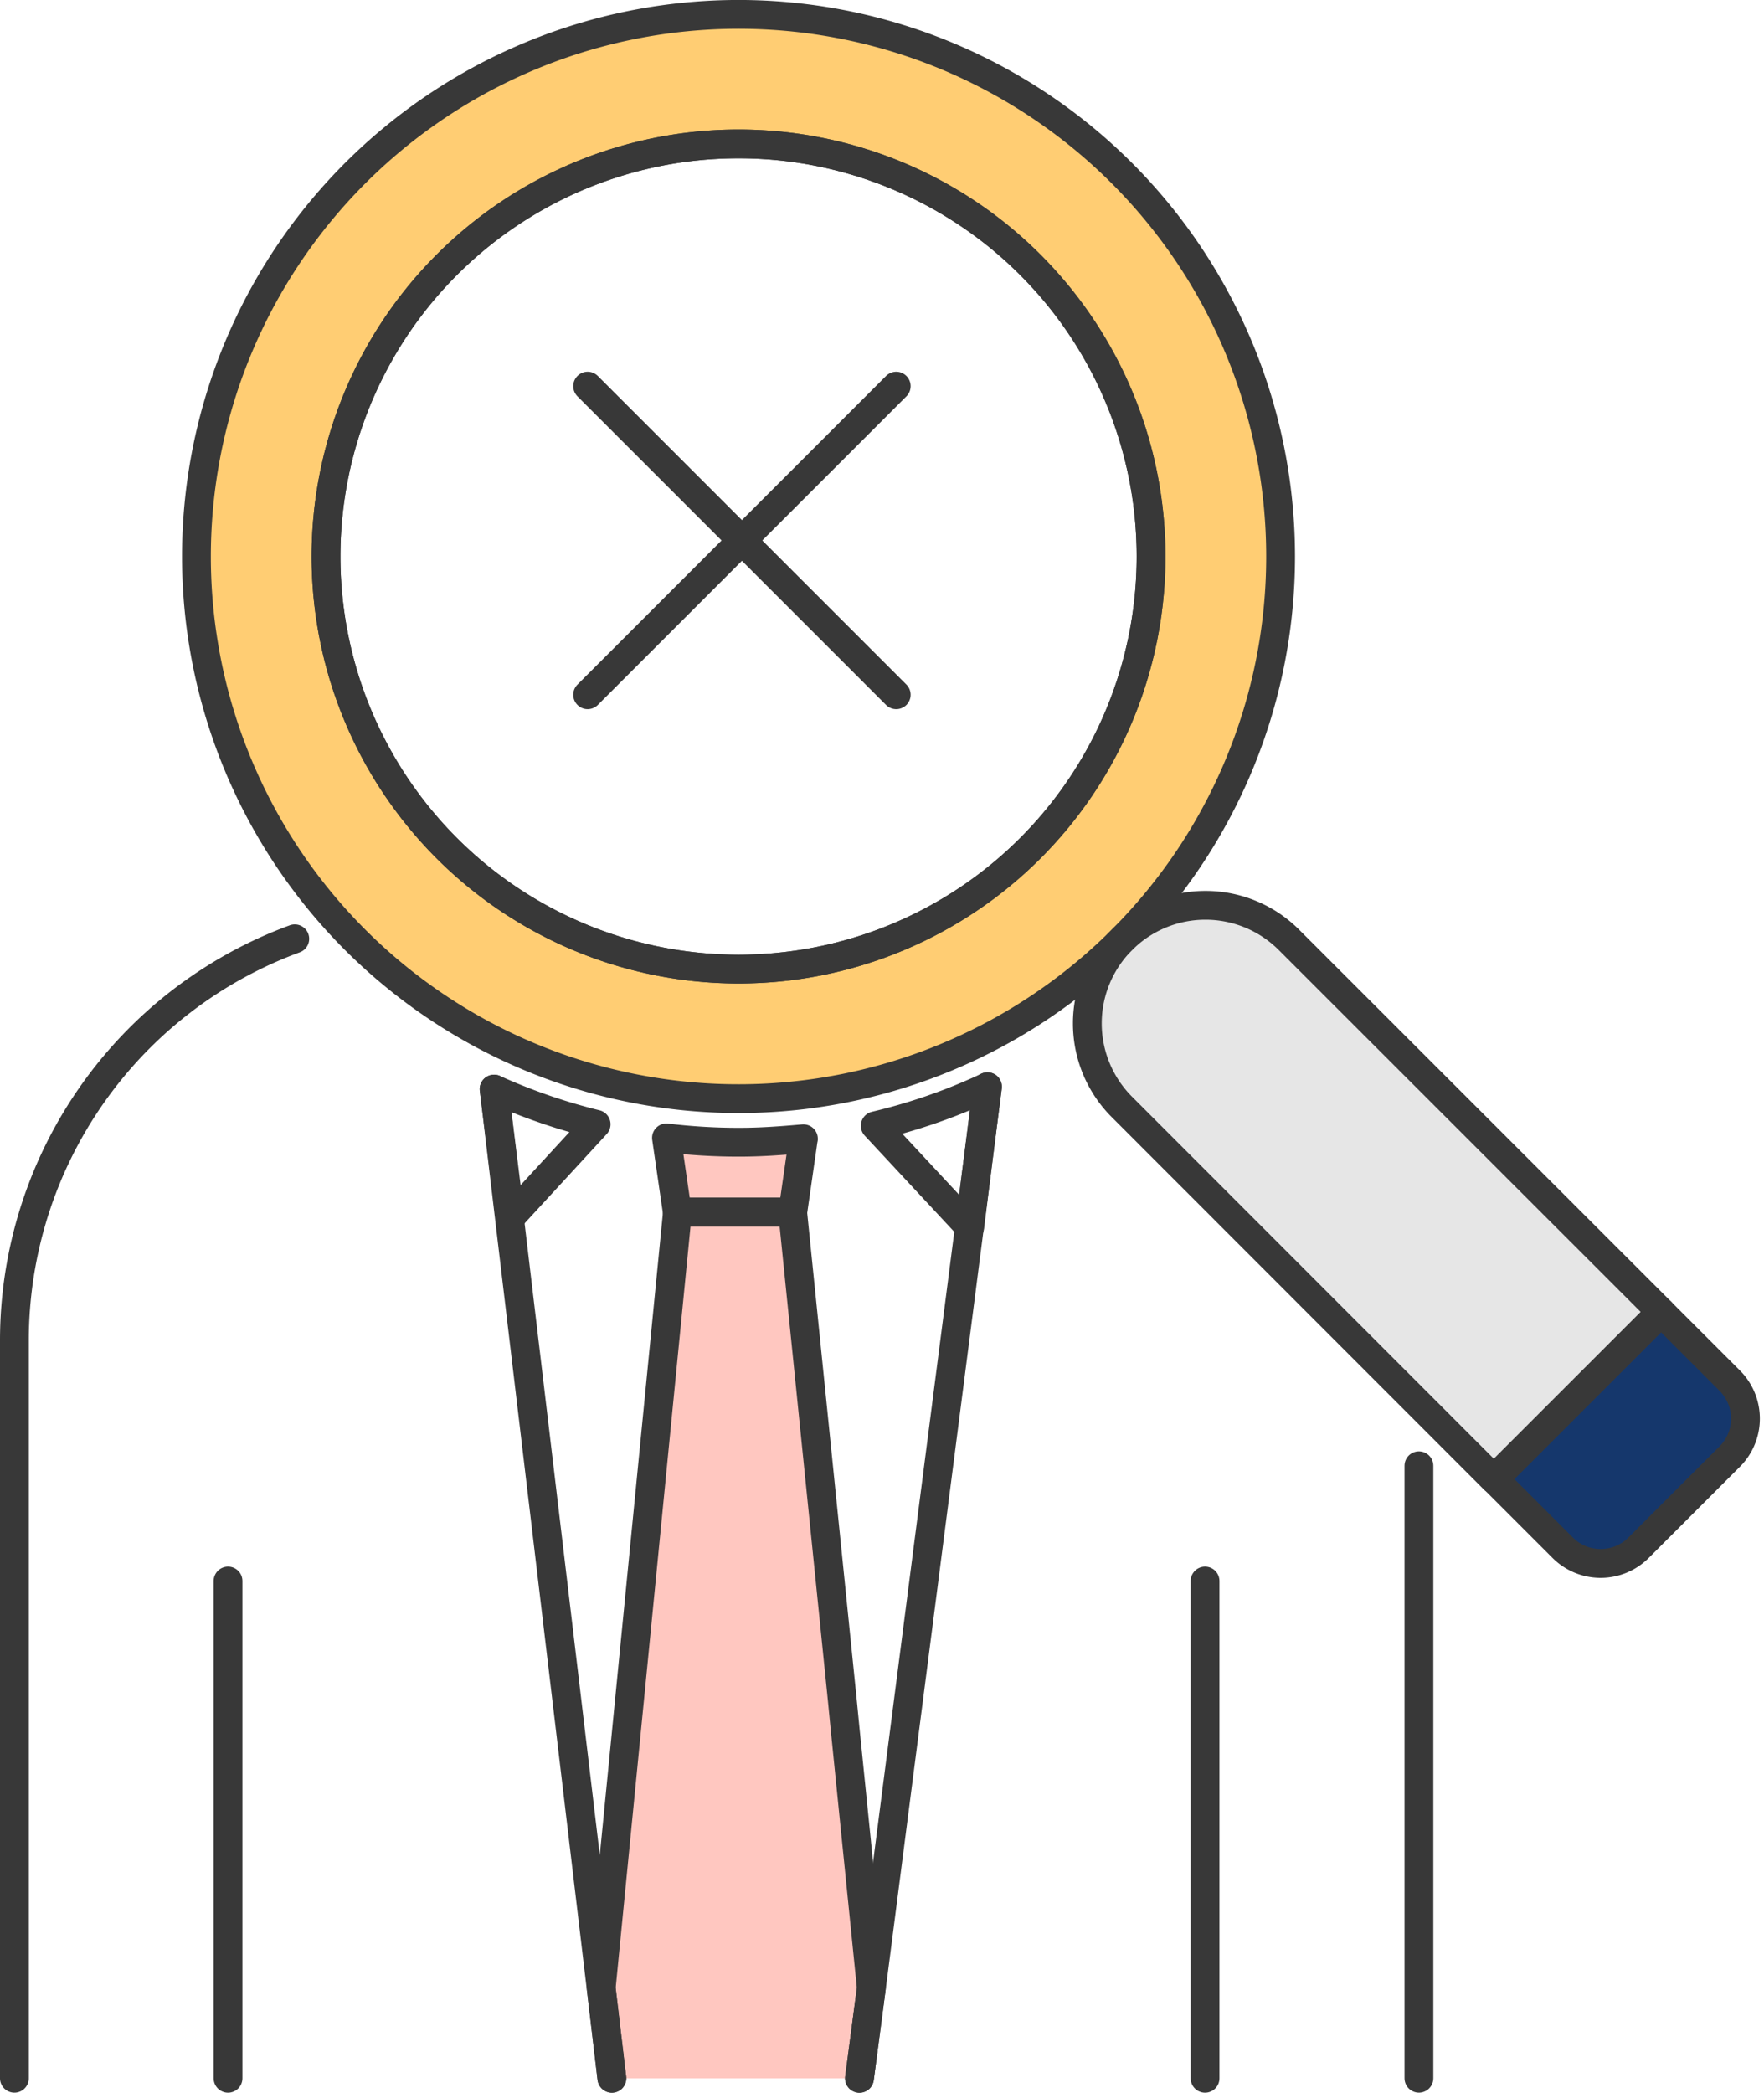 <svg xmlns="http://www.w3.org/2000/svg" width="61.244" height="72.652" viewBox="0 0 61.244 72.652">
  <g id="그룹_1501" data-name="그룹 1501" transform="translate(0.5 0.5)">
    <path id="패스_964" data-name="패스 964" d="M850.535,240.32a18.821,18.821,0,1,0,0,26.616A18.824,18.824,0,0,0,850.535,240.32Zm-3.18,23.436a14.323,14.323,0,1,1,0-20.256A14.321,14.321,0,0,1,847.355,263.756Z" transform="translate(-812.085 -234.808)" fill="#ffcd73"/>
    <g id="그룹_1498" data-name="그룹 1498" transform="translate(37.248 30.927)">
      <path id="패스_965" data-name="패스 965" d="M871.007,281.605h0l-12.919-12.917a4.1,4.1,0,0,0-5.8,5.8L865.2,287.408h0Z" transform="translate(-851.084 -267.486)" fill="#e6e6e6"/>
      <path id="패스_966" data-name="패스 966" d="M874.191,287.424a1.863,1.863,0,0,0,0-2.634l-2.385-2.385h0l-5.8,5.8h0l2.385,2.385a1.862,1.862,0,0,0,2.634,0Z" transform="translate(-851.884 -268.286)" fill="#15376c"/>
      <path id="패스_967" data-name="패스 967" d="M871.007,281.605h0l-12.919-12.917a4.1,4.1,0,0,0-5.8,5.8L865.2,287.408h0Z" transform="translate(-851.084 -267.486)" fill="none" stroke="#383838" stroke-linecap="round" stroke-linejoin="round" stroke-width="1"/>
      <path id="패스_968" data-name="패스 968" d="M874.191,287.424a1.863,1.863,0,0,0,0-2.634l-2.385-2.385h0l-5.8,5.8h0l2.385,2.385a1.862,1.862,0,0,0,2.634,0Z" transform="translate(-851.884 -268.286)" fill="none" stroke="#383838" stroke-linecap="round" stroke-linejoin="round" stroke-width="1"/>
    </g>
    <g id="그룹_1499" data-name="그룹 1499" transform="translate(0 32.091)">
      <path id="패스_969" data-name="패스 969" d="M833.04,305.433h0l-3.714-31.2h0Z" transform="translate(-812.67 -269.011)" fill="#ffc7c0"/>
      <path id="패스_970" data-name="패스 970" d="M842.633,305.529h0l-.414,3.14h-8.6l-.372-3.14h0L835.9,278.6v0l-.38-2.578.006,0a20.857,20.857,0,0,0,2.5.151,20.63,20.63,0,0,0,2.251-.121l-.393,2.545v0l1.745,16.92.1,1.025Z" transform="translate(-812.88 -269.107)" fill="#ffc7c0"/>
      <path id="패스_971" data-name="패스 971" d="M847.2,274.143l-.621,4.88-3.411,26.405h0l3.408-26.409.624-4.877Z" transform="translate(-813.412 -269.007)" fill="#ffc7c0"/>
      <path id="패스_972" data-name="패스 972" d="M811.727,308.274V282.66a14.855,14.855,0,0,1,9.734-13.944" transform="translate(-811.727 -268.716)" fill="none" stroke="#383838" stroke-linecap="round" stroke-linejoin="round" stroke-width="1"/>
      <line id="선_119" data-name="선 119" y2="21.264" transform="translate(48.763 18.294)" fill="none" stroke="#383838" stroke-linecap="round" stroke-linejoin="round" stroke-width="1"/>
      <line id="선_120" data-name="선 120" y2="17.264" transform="translate(7.417 22.295)" fill="none" stroke="#383838" stroke-linecap="round" stroke-linejoin="round" stroke-width="1"/>
      <line id="선_121" data-name="선 121" y2="17.264" transform="translate(41.338 22.295)" fill="none" stroke="#383838" stroke-linecap="round" stroke-linejoin="round" stroke-width="1"/>
      <path id="패스_973" data-name="패스 973" d="M840.4,276.049l-.366,2.545h-4.011l-.375-2.575a20.857,20.857,0,0,0,2.5.151c.75,0,1.4-.046,2.251-.121C840.411,276.049,840.393,276.052,840.4,276.049Z" transform="translate(-813.009 -269.107)" fill="none" stroke="#383838" stroke-linecap="round" stroke-linejoin="round" stroke-width="1"/>
      <path id="패스_974" data-name="패스 974" d="M842.219,308.815v0l.413-3.137h0l-.91-8.987-.1-1.025L839.9,278.743H835.9l-2.647,26.932h0l.372,3.14" transform="translate(-812.88 -269.253)" fill="none" stroke="#383838" stroke-linecap="round" stroke-linejoin="round" stroke-width="1"/>
      <path id="패스_975" data-name="패스 975" d="M832.867,275.451l-2.985,3.244-.557-4.466A20.4,20.4,0,0,0,832.867,275.451Z" transform="translate(-812.67 -269.011)" fill="none" stroke="#383838" stroke-linecap="round" stroke-linejoin="round" stroke-width="1"/>
      <path id="패스_976" data-name="패스 976" d="M847.2,274.143l-.614,4.879-3.279-3.523a19.957,19.957,0,0,0,3.5-1.174h0C846.944,274.267,847.074,274.206,847.2,274.143Z" transform="translate(-813.42 -269.007)" fill="none" stroke="#383838" stroke-linecap="round" stroke-linejoin="round" stroke-width="1"/>
      <path id="패스_977" data-name="패스 977" d="M829.325,274.229l3.714,31.2.372,3.137" transform="translate(-812.67 -269.011)" fill="none" stroke="#383838" stroke-linecap="round" stroke-linejoin="round" stroke-width="1"/>
      <path id="패스_978" data-name="패스 978" d="M847.173,274.143l-4.032,31.285-.413,3.137" transform="translate(-813.388 -269.007)" fill="none" stroke="#383838" stroke-linecap="round" stroke-linejoin="round" stroke-width="1"/>
    </g>
    <path id="패스_979" data-name="패스 979" d="M861.019,252.361" transform="translate(-814.369 -235.749)" fill="none" stroke="#383838" stroke-linecap="round" stroke-linejoin="round" stroke-width="1"/>
    <path id="패스_980" data-name="패스 980" d="M850.535,240.32a18.821,18.821,0,1,0,0,26.616A18.824,18.824,0,0,0,850.535,240.32Zm-3.18,3.18a14.323,14.323,0,1,0,0,20.256A14.326,14.326,0,0,0,847.355,243.5Z" transform="translate(-812.085 -234.808)" fill="none" stroke="#383838" stroke-linecap="round" stroke-linejoin="round" stroke-width="1"/>
    <g id="그룹_1500" data-name="그룹 1500" transform="translate(19.902 12.905)">
      <line id="선_122" data-name="선 122" x2="10.714" y2="10.714" stroke-width="1" stroke="#383838" stroke-linecap="round" stroke-linejoin="round" fill="none"/>
      <line id="선_123" data-name="선 123" x1="10.714" y2="10.714" stroke-width="1" stroke="#383838" stroke-linecap="round" stroke-linejoin="round" fill="none"/>
    </g>
    <path id="패스_981" data-name="패스 981" d="M847.609,243.754a14.323,14.323,0,1,0,0,20.256A14.326,14.326,0,0,0,847.609,243.754Z" transform="translate(-812.34 -235.063)" fill="none" stroke="#383838" stroke-linecap="round" stroke-linejoin="round" stroke-width="1"/>
  </g>
</svg>
